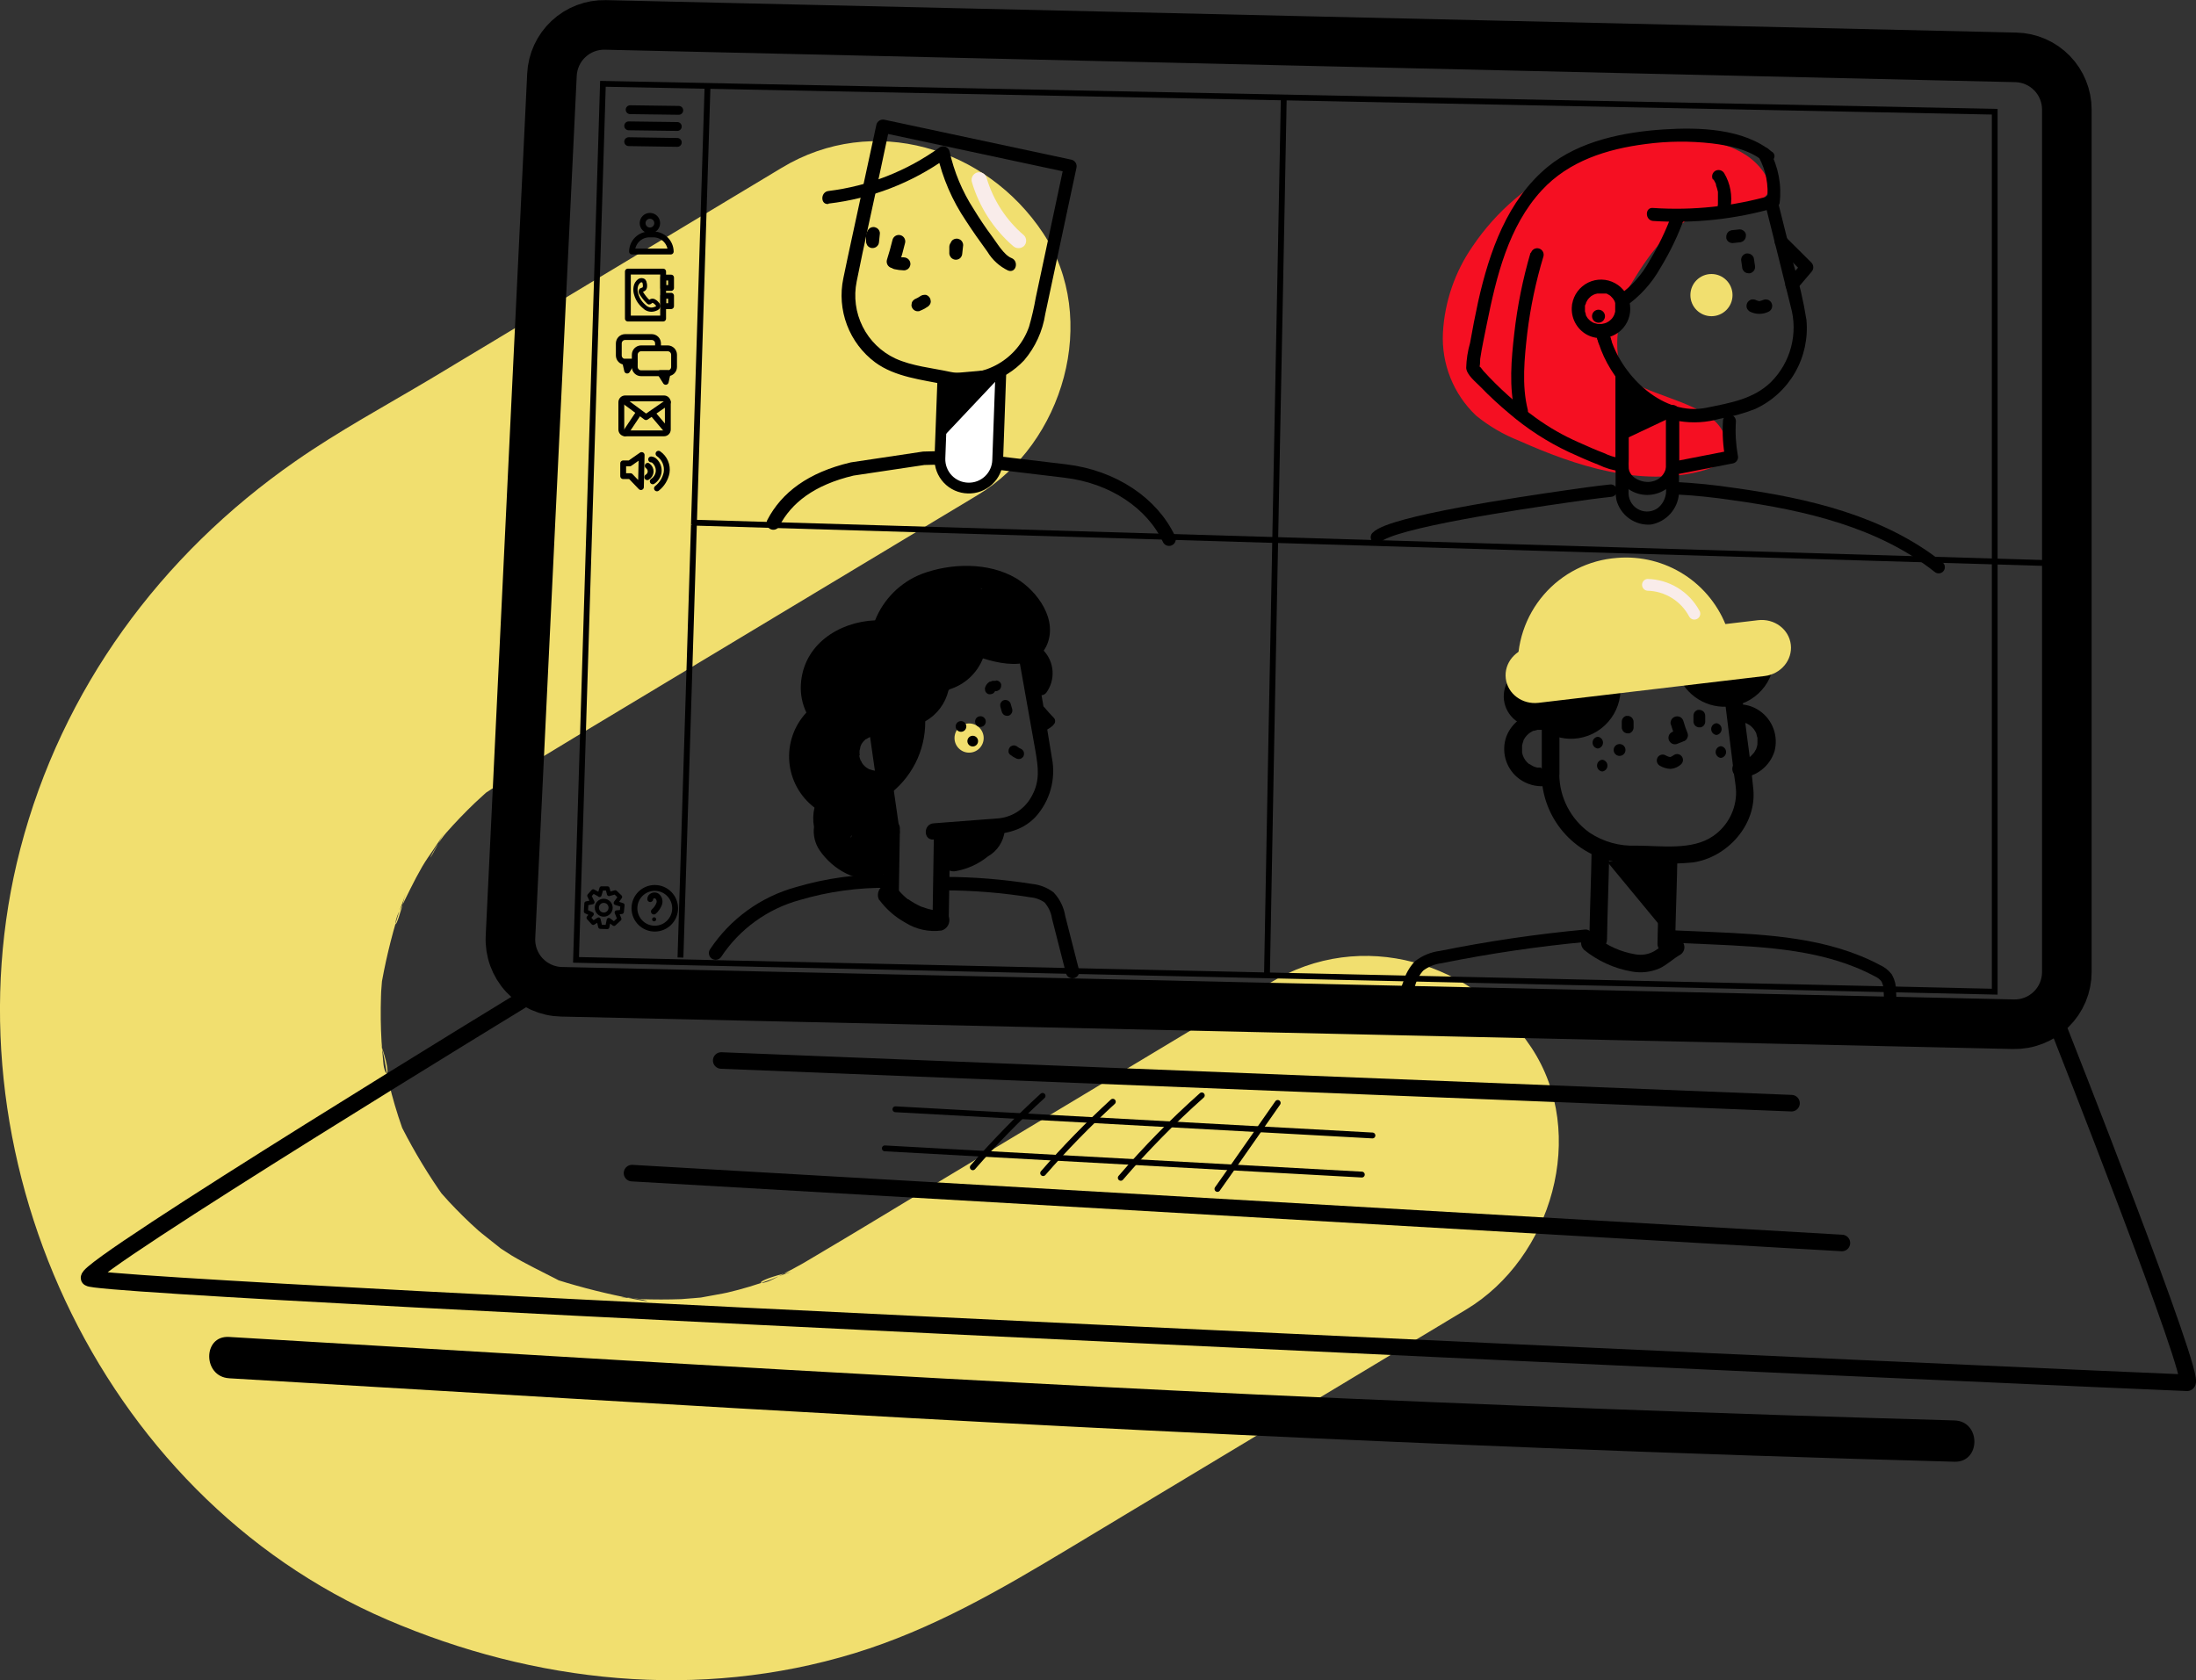<svg width="520" height="398" viewBox="0 0 520 398" fill="none" xmlns="http://www.w3.org/2000/svg">
<rect x="0" y="0" width="520" height="398" fill="#333333" stroke="none"/>
<g clip-path="url(#clip0_16_2410)">
<path d="M300.81 232.708L223.89 278.946C213.453 285.23 203.034 291.61 192.539 297.798C189.431 299.72 186.284 301.315 183.08 302.968C179.55 304.794 177.478 303.564 187.378 301.219C185.813 301.719 184.275 302.302 182.773 302.968C179.319 304.249 175.815 305.306 172.259 306.139C170.551 306.562 159.001 308.407 167.404 307.388C175.808 306.37 163.03 307.619 161.303 307.696C158.137 307.811 154.952 307.811 151.71 307.696C150.149 307.453 148.569 307.351 146.99 307.388C149.522 306.946 157.581 309.079 150.232 307.696C144.033 306.536 137.908 305.009 131.89 303.122C122.296 300.066 140.677 307.58 131.659 302.91C128.129 301.085 124.56 299.394 121.145 297.356C119.744 296.511 109.882 289.9 116.924 294.82C123.966 299.739 114.545 292.59 113.24 291.418C110.803 289.247 108.501 286.96 106.275 284.577C105.163 283.385 104.107 282.117 102.994 280.906C99.157 276.736 109.691 290.073 105.163 283.539C101.503 278.383 98.22 272.968 95.339 267.338C90.465 257.556 98.927 277.197 95.205 267.05C93.986 263.596 92.949 260.081 92.096 256.519C91.31 253.482 91.118 249.965 90.062 247.044C93.228 255.75 91.022 255.519 90.753 251.503C90.638 249.927 90.446 248.332 90.35 246.737C90.139 243.182 90.101 239.588 90.216 236.013C90.216 234.437 90.485 232.862 90.485 231.286C90.485 225.924 88.719 241.913 90.082 234.514C91.115 228.284 92.577 222.132 94.456 216.104C94.936 214.662 95.665 213.125 96.03 211.626C93.286 222.388 93.037 218.833 94.552 215.815C96.337 212.26 97.987 208.686 99.982 205.246C101.575 202.517 103.704 199.98 105.143 197.193C99.387 208.378 102.496 200.845 105.7 197.193C107.849 194.759 110.1 192.415 112.453 190.16C113.643 189.026 114.89 187.969 116.08 186.835C122.622 180.589 106.774 193.254 114.391 188.2C124.081 181.781 134.058 175.862 144.035 169.866L231.546 117.228C251.788 105.063 260.48 75.583 247.01 55.232C233.541 34.88 206.718 26.693 185.114 39.742L102.016 89.708C91.31 96.089 80.143 102.123 69.897 109.272C38.028 131.449 14.659 163.216 4.816 201.018C-13.815 272.585 22.909 354.03 91.617 383.587C126.594 398.634 165.505 402.804 202.344 391.562C220.724 385.931 236.88 376.534 253.169 366.733L347.185 310.155C367.427 297.991 376.118 268.53 362.649 248.159C349.18 227.788 322.357 219.64 300.753 232.785L300.81 232.708Z" fill="#F1DF6F"/>
<path d="M348.701 58.345C344.516 64.379 342.085 71.457 341.678 78.793C341.489 82.44 342.093 86.085 343.448 89.476C344.803 92.867 346.877 95.923 349.526 98.433C352.582 100.927 356.006 102.93 359.676 104.372C373.279 110.444 388.456 115.345 402.865 111.559C406.261 110.675 409.945 108.888 410.847 105.486C411.384 103.468 408.717 103.564 407.7 101.777C404.477 96.012 392.734 94.09 387.036 90.746C381.337 87.402 382.834 78.408 384.216 71.913C384.731 70.001 385.561 68.189 386.671 66.551C390.893 59.575 396.553 51.888 404.841 49.966C409.389 48.871 423.51 49.12 417.581 40.722C408.487 27.827 382.565 33.765 371.36 39.05C362.192 43.293 354.357 49.965 348.701 58.345Z" fill="#F50F22"/>
<path d="M132.945 234.899L476.791 242.586C478.437 242.622 480.072 242.328 481.603 241.722C483.133 241.116 484.527 240.21 485.703 239.057C486.879 237.905 487.813 236.528 488.451 235.009C489.088 233.489 489.417 231.858 489.416 230.21V25.963C489.417 22.73 488.155 19.625 485.9 17.312C483.644 14.999 480.575 13.662 477.348 13.587L143.344 5.9C140.117 5.826 136.988 7.018 134.626 9.223C132.263 11.427 130.855 14.469 130.7 17.699L120.877 221.927C120.797 223.577 121.048 225.227 121.615 226.779C122.182 228.331 123.054 229.754 124.179 230.963C125.304 232.172 126.659 233.143 128.164 233.819C129.67 234.495 131.296 234.862 132.945 234.899V234.899Z" stroke="#000" stroke-width="11.742" stroke-miterlimit="10"/>
<path d="M136.398 227.346L472.34 234.879V26.462L142.768 19.852L136.398 227.346Z" stroke="#000" stroke-width="1.364" stroke-miterlimit="10"/>
<path d="M304 22.5C304 24.672 300.979 175.922 300 231.5" stroke="#000" stroke-width="1.384" stroke-miterlimit="10"/>
<path d="M163.894 123.781L487.594 133.448" stroke="#000" stroke-width="1.384" stroke-miterlimit="10"/>
<path d="M125.769 235.533C125.769 235.533 20.242 299.913 21.086 302.68C21.93 305.447 515.127 327.509 517.889 327.509C520.652 327.509 487.593 243.816 487.593 243.816L125.769 235.533Z" stroke="#000" stroke-width="3.92" stroke-linecap="round" stroke-linejoin="round"/>
<path d="M54.144 326.434C107.867 329.605 161.59 332.891 215.313 335.85C265.199 338.605 315.136 340.969 365.124 342.942C397.69 344.223 430.25 345.312 462.804 346.209C469.097 346.382 469.097 336.6 462.804 336.427C407.802 334.851 352.799 332.808 297.797 330.296C248.219 327.971 198.64 325.184 149.081 322.283L54.24 316.652C47.966 316.267 47.986 326.049 54.24 326.434H54.144Z" fill="#000"/>
<path d="M263.511 260.939C257.7 266.264 252.191 271.91 247.011 277.851" stroke="#000" stroke-width="1.384" stroke-linecap="round" stroke-linejoin="round"/>
<path d="M246.876 259.555C241.059 264.879 235.544 270.525 230.356 276.467" stroke="#000" stroke-width="1.384" stroke-linecap="round" stroke-linejoin="round"/>
<path d="M284.578 259.439C277.753 265.51 271.343 272.033 265.392 278.965" stroke="#000" stroke-width="1.384" stroke-linecap="round" stroke-linejoin="round"/>
<path d="M302.556 261.227C301.808 262.264 293.078 274.852 288.281 281.598" stroke="#000" stroke-width="1.384" stroke-linecap="round" stroke-linejoin="round"/>
<path d="M183.118 123.877C186.246 117.881 192.059 113.384 201.787 111.078L218.729 108.541C221.972 108.407 225.22 108.465 228.457 108.714L252.248 111.559C263.645 112.904 272.893 119.246 276.826 127.702" stroke="#000" stroke-width="3.19" stroke-miterlimit="10" stroke-linecap="round"/>
<path d="M223.257 89.881L236.976 88.67L236.247 109.003C236.217 109.899 236.011 110.78 235.641 111.597C235.271 112.413 234.744 113.148 234.09 113.76C233.436 114.373 232.668 114.85 231.83 115.164C230.992 115.479 230.1 115.625 229.205 115.594C228.306 115.572 227.419 115.371 226.598 115.004C225.776 114.637 225.035 114.11 224.418 113.454C223.801 112.798 223.319 112.027 223.001 111.183C222.684 110.34 222.536 109.442 222.566 108.541L223.257 89.881Z" fill="white" stroke="#000" stroke-width="2.556" stroke-miterlimit="10" stroke-linecap="round"/>
<path d="M224.907 88.057C220.724 87.153 215.947 86.711 212.014 84.905C208.661 83.335 205.935 80.679 204.275 77.367C202.614 74.055 202.116 70.278 202.861 66.648C204.588 57.942 206.564 49.351 208.426 40.588L210.613 30.287L208.694 31.383L247.509 39.685L253.092 40.876L251.98 38.955L247.95 57.884L245.264 70.491C244.861 72.819 244.329 75.122 243.672 77.391C242.362 81.126 239.751 84.263 236.318 86.226C232.885 88.188 228.861 88.845 224.984 88.076C223.065 87.691 222.144 90.728 224.14 91.112C227.437 91.807 230.857 91.642 234.073 90.633C237.288 89.623 240.19 87.803 242.501 85.347C245.154 82.232 246.888 78.439 247.509 74.392L253.092 48.198L254.896 39.762C254.996 39.359 254.936 38.934 254.729 38.575C254.521 38.216 254.182 37.952 253.783 37.84L215.045 29.557L209.462 28.365C209.063 28.269 208.642 28.329 208.286 28.532C207.929 28.736 207.663 29.068 207.543 29.461L201.787 56.078C201.096 59.364 200.348 62.631 199.696 65.917C198.925 69.611 199.226 73.448 200.562 76.976C201.898 80.504 204.214 83.575 207.236 85.827C211.994 89.325 218.326 89.921 223.948 91.112C226.039 91.516 226.902 88.403 224.907 88.057Z" fill="#000"/>
<path d="M224.984 58.057L224.773 59.979H227.843V58.461C227.865 58.255 227.825 58.048 227.728 57.865C227.661 57.675 227.549 57.503 227.402 57.365C227.269 57.217 227.096 57.11 226.903 57.058C226.73 56.955 226.529 56.908 226.328 56.923C225.92 56.927 225.53 57.085 225.234 57.365C224.957 57.663 224.8 58.054 224.793 58.461V59.979C224.787 60.186 224.833 60.391 224.927 60.575C225.047 60.849 225.243 61.083 225.491 61.249C225.739 61.416 226.029 61.509 226.328 61.516C226.736 61.519 227.129 61.36 227.421 61.074L227.651 60.767C227.788 60.527 227.861 60.255 227.863 59.979L228.074 58.057C228.077 57.851 228.031 57.646 227.939 57.461C227.875 57.27 227.762 57.098 227.613 56.962C227.481 56.821 227.316 56.715 227.133 56.654C226.949 56.562 226.745 56.516 226.539 56.52C226.132 56.527 225.743 56.684 225.445 56.962L225.215 57.288C225.075 57.52 225.002 57.786 225.004 58.057H224.984Z" fill="#000"/>
<path d="M205.299 55.309L205.087 57.231H208.157V55.694C208.161 55.487 208.115 55.283 208.023 55.098C207.961 54.91 207.856 54.739 207.716 54.599C207.576 54.458 207.405 54.353 207.217 54.291C207.033 54.199 206.829 54.153 206.622 54.156C206.221 54.159 205.836 54.318 205.548 54.598C205.266 54.895 205.102 55.285 205.087 55.694V57.231C205.081 57.432 205.128 57.631 205.222 57.808C205.282 57.997 205.387 58.169 205.529 58.307C205.67 58.451 205.84 58.562 206.028 58.634C206.211 58.729 206.417 58.769 206.622 58.749C206.822 58.75 207.019 58.712 207.204 58.636C207.388 58.56 207.556 58.448 207.697 58.307L207.946 58C208.08 57.766 208.153 57.501 208.157 57.231L208.349 55.309C208.369 55.104 208.329 54.897 208.234 54.714C208.167 54.529 208.055 54.364 207.908 54.233C207.776 54.079 207.603 53.966 207.409 53.907C207.232 53.812 207.034 53.766 206.833 53.772C206.63 53.772 206.428 53.813 206.24 53.892C206.053 53.972 205.882 54.087 205.74 54.233L205.51 54.541C205.364 54.77 205.291 55.038 205.299 55.309Z" fill="#000"/>
<path d="M196.204 48.217C206.284 47.042 215.902 43.327 224.159 37.417L221.914 36.514C223.178 42.154 225.488 47.506 228.726 52.292C230.337 54.79 232.064 57.212 233.81 59.614C234.97 61.547 236.671 63.097 238.703 64.072C240.621 64.803 241.331 61.824 239.509 61.113C237.686 60.402 235.997 57.404 234.731 55.732C233.465 54.06 231.872 51.677 230.587 49.563C227.86 45.352 225.911 40.684 224.831 35.783C224.766 35.557 224.65 35.348 224.493 35.172C224.336 34.997 224.14 34.86 223.922 34.771C223.704 34.682 223.469 34.644 223.234 34.66C222.999 34.675 222.771 34.744 222.567 34.861C214.782 40.497 205.699 44.067 196.166 45.239C194.247 45.469 194.247 48.544 196.166 48.313L196.204 48.217Z" fill="#000"/>
<path d="M214.048 60.94C213.722 60.959 213.395 60.959 213.069 60.94H213.472L212.571 60.786C212.169 60.682 211.743 60.737 211.381 60.94C211.21 61.03 211.065 61.162 210.959 61.324C210.826 61.47 210.733 61.649 210.69 61.843C210.634 62.041 210.618 62.249 210.644 62.454C210.671 62.659 210.739 62.857 210.844 63.034C211.044 63.377 211.366 63.63 211.745 63.745C212.501 63.918 213.273 64.015 214.048 64.034C214.255 64.046 214.461 63.999 214.643 63.899C214.829 63.846 214.996 63.739 215.122 63.592C215.276 63.459 215.389 63.286 215.449 63.092C215.543 62.908 215.589 62.703 215.583 62.496C215.577 62.091 215.412 61.704 215.122 61.42C214.837 61.134 214.452 60.968 214.048 60.959V60.94Z" fill="#000"/>
<path d="M217.731 73.662C218.134 73.489 218.518 73.336 218.902 73.124L219.669 72.644C219.841 72.546 219.986 72.407 220.091 72.24C220.233 72.099 220.326 71.918 220.36 71.721C220.418 71.52 220.418 71.307 220.36 71.106C220.343 70.907 220.277 70.716 220.168 70.549C219.968 70.207 219.646 69.953 219.266 69.838H218.844C218.574 69.84 218.31 69.912 218.077 70.049C217.613 70.373 217.118 70.65 216.599 70.876L216.964 70.722C216.768 70.755 216.587 70.85 216.446 70.991C216.279 71.097 216.141 71.242 216.043 71.414C215.929 71.584 215.869 71.785 215.87 71.99C215.813 72.191 215.813 72.404 215.87 72.605L216.024 72.97C216.158 73.201 216.35 73.393 216.58 73.528L216.945 73.681C217.21 73.739 217.485 73.739 217.751 73.681L217.731 73.662Z" fill="#000"/>
<path d="M212.973 62.361C213.472 60.824 213.894 59.267 214.278 57.691C214.347 57.492 214.375 57.281 214.359 57.071C214.343 56.86 214.284 56.656 214.186 56.469C214.088 56.283 213.953 56.118 213.789 55.987C213.625 55.855 213.435 55.758 213.232 55.703C213.029 55.647 212.817 55.634 212.609 55.664C212.4 55.694 212.201 55.767 212.022 55.878C211.843 55.989 211.688 56.135 211.568 56.308C211.448 56.481 211.365 56.677 211.323 56.884C210.94 58.441 210.517 59.997 210.019 61.535C209.963 61.731 209.947 61.937 209.971 62.141C209.995 62.344 210.058 62.54 210.158 62.719C210.258 62.897 210.392 63.054 210.552 63.181C210.713 63.307 210.896 63.401 211.093 63.456C211.49 63.564 211.913 63.511 212.271 63.31C212.63 63.109 212.896 62.775 213.012 62.38L212.973 62.361Z" fill="#000"/>
<path d="M230.701 72.624C231.867 72.624 232.812 71.678 232.812 70.51C232.812 69.343 231.867 68.397 230.701 68.397C229.536 68.397 228.591 69.343 228.591 70.51C228.591 71.678 229.536 72.624 230.701 72.624Z" fill="#F1DF6F"/>
<path d="M230.126 43.085C231.863 48.989 235.26 54.266 239.911 58.287C240.263 58.6 240.717 58.773 241.187 58.773C241.658 58.773 242.112 58.6 242.463 58.287C242.631 58.119 242.764 57.92 242.855 57.7C242.945 57.481 242.992 57.246 242.992 57.009C242.992 56.771 242.945 56.536 242.855 56.317C242.764 56.098 242.631 55.898 242.463 55.731C238.258 52.152 235.184 47.424 233.618 42.124C233.491 41.66 233.185 41.266 232.768 41.028C232.35 40.79 231.856 40.728 231.393 40.856C230.929 40.983 230.536 41.29 230.298 41.708C230.061 42.126 229.999 42.621 230.126 43.085Z" fill="#F9ECEA"/>
<path d="M237.071 88.92L222.815 104.045L223.736 90.035L232.582 89.612L237.071 88.92Z" fill="#000"/>
<path d="M164.315 124.281L161.13 226.789" stroke="#000" stroke-width="1.384" stroke-miterlimit="10"/>
<path d="M167.558 19.852L164.315 124.281" stroke="#000" stroke-width="1.384" stroke-miterlimit="10"/>
<path d="M160.382 33.728L148.87 33.555L160.382 33.728Z" stroke="#000" stroke-width="2.095" stroke-linecap="round" stroke-linejoin="round"/>
<path d="M160.382 29.96L148.87 29.807L160.382 29.96Z" stroke="#000" stroke-width="2.095" stroke-linecap="round" stroke-linejoin="round"/>
<path d="M160.728 26.136L149.216 25.982L160.728 26.136Z" stroke="#000" stroke-width="2.095" stroke-linecap="round" stroke-linejoin="round"/>
<path d="M155.048 219.948C157.708 219.948 159.864 217.789 159.864 215.125C159.864 212.46 157.708 210.301 155.048 210.301C152.389 210.301 150.232 212.46 150.232 215.125C150.232 217.789 152.389 219.948 155.048 219.948Z" stroke="#000" stroke-width="1.384" stroke-miterlimit="10"/>
<path d="M157.235 94.359H148.026C147.528 94.359 147.124 94.764 147.124 95.263V101.739C147.124 102.238 147.528 102.642 148.026 102.642H157.235C157.733 102.642 158.137 102.238 158.137 101.739V95.263C158.137 94.764 157.733 94.359 157.235 94.359Z" stroke="#000" stroke-width="1.384" stroke-miterlimit="10"/>
<path d="M147.738 94.916L152.976 98.798L158.138 95.243" stroke="#000" stroke-width="1.384" stroke-linecap="round" stroke-linejoin="round"/>
<path d="M148.025 102.623L151.249 97.799" stroke="#000" stroke-width="1.384" stroke-linecap="round" stroke-linejoin="round"/>
<path d="M154.607 98.029L157.965 101.988" stroke="#000" stroke-width="1.384" stroke-linecap="round" stroke-linejoin="round"/>
<path d="M153.897 54.578C154.85 54.578 155.624 53.804 155.624 52.849C155.624 51.894 154.85 51.119 153.897 51.119C152.943 51.119 152.17 51.894 152.17 52.849C152.17 53.804 152.943 54.578 153.897 54.578Z" stroke="#000" stroke-width="1.384" stroke-miterlimit="10"/>
<path d="M153.839 55.52H154.702C155.783 55.52 156.821 55.944 157.592 56.703C158.364 57.461 158.807 58.492 158.828 59.575V59.575H149.656C149.676 58.482 150.128 57.442 150.912 56.682C151.696 55.922 152.748 55.505 153.839 55.52V55.52Z" stroke="#000" stroke-width="1.384" stroke-linecap="round" stroke-linejoin="round"/>
<path d="M405.263 74.892C408.018 74.892 410.252 72.655 410.252 69.895C410.252 67.135 408.018 64.898 405.263 64.898C402.508 64.898 400.274 67.135 400.274 69.895C400.274 72.655 402.508 74.892 405.263 74.892Z" fill="#F1DF6F"/>
<path d="M378.555 81.291C381.28 89.824 388.801 97.934 397.742 99.759C400.879 100.258 404.087 100.068 407.144 99.202C410.03 98.719 412.859 97.94 415.586 96.877C419.557 95.058 422.862 92.044 425.043 88.255C427.223 84.466 428.17 80.09 427.75 75.737C427.035 71.237 426.003 66.793 424.661 62.438L420.824 47.064C420.363 45.142 417.389 45.968 417.869 47.89C419.922 56.115 422.013 64.341 424.028 72.585C424.917 75.726 424.949 79.049 424.118 82.206C423.288 85.364 421.627 88.24 419.308 90.535C415.144 94.571 409.542 95.455 404.093 96.569C393.981 98.664 384.33 89.343 381.433 80.311C380.839 78.389 377.865 79.235 378.479 81.137L378.555 81.291Z" fill="#000"/>
<path d="M379.169 81.329H379.361L378.287 80.253C378.287 80.58 378.46 80.887 378.556 81.214C378.598 81.407 378.691 81.586 378.824 81.733C378.93 81.9 379.075 82.038 379.246 82.136C379.421 82.24 379.619 82.3 379.822 82.309C380.024 82.358 380.234 82.358 380.436 82.309L380.8 82.156C381.027 82.016 381.217 81.825 381.357 81.598L381.51 81.233C381.587 80.963 381.587 80.677 381.51 80.407L381.28 79.619V79.465C381.254 79.334 381.202 79.21 381.127 79.1L380.858 78.793L380.551 78.543L380.167 78.389H380.014C379.813 78.331 379.6 78.331 379.4 78.389C379.195 78.387 378.994 78.448 378.824 78.562C378.649 78.655 378.503 78.794 378.402 78.966C378.269 79.112 378.176 79.291 378.133 79.484V79.888C378.125 80.166 378.199 80.439 378.344 80.676L378.575 80.983C378.758 81.172 378.991 81.305 379.246 81.368L379.169 81.329Z" fill="#000"/>
<path d="M412.342 61.958L412.573 63.611C412.63 63.803 412.728 63.98 412.86 64.13C412.962 64.296 413.108 64.429 413.283 64.514C413.455 64.626 413.653 64.692 413.858 64.706C414.06 64.754 414.27 64.754 414.472 64.706C414.853 64.585 415.179 64.333 415.393 63.995L415.547 63.63C415.606 63.358 415.606 63.076 415.547 62.804L415.297 61.151C415.254 60.958 415.162 60.779 415.029 60.632C414.92 60.466 414.767 60.333 414.587 60.248C414.425 60.13 414.231 60.063 414.031 60.056C413.829 60.008 413.619 60.008 413.417 60.056C413.033 60.171 412.705 60.424 412.496 60.767L412.342 61.132C412.266 61.402 412.266 61.688 412.342 61.958Z" fill="#000"/>
<path d="M417.331 71.105L417.082 71.221L417.446 71.067C417.189 71.179 416.918 71.256 416.64 71.297H417.043C416.75 71.336 416.454 71.336 416.161 71.297H416.564C416.293 71.266 416.028 71.195 415.777 71.086L416.142 71.24L415.873 71.105C415.508 70.912 415.085 70.857 414.683 70.951C414.308 71.074 413.989 71.326 413.782 71.663C413.573 72.023 413.511 72.45 413.609 72.854C413.731 73.235 413.982 73.562 414.319 73.777C415.024 74.145 415.807 74.338 416.602 74.338C417.397 74.338 418.181 74.145 418.885 73.777C419.235 73.572 419.49 73.237 419.595 72.844C419.699 72.452 419.644 72.034 419.442 71.682C419.344 71.507 419.212 71.354 419.054 71.232C418.896 71.109 418.714 71.021 418.521 70.971C418.119 70.867 417.693 70.922 417.331 71.124V71.105Z" fill="#000"/>
<path d="M418.828 43.374C418.941 43.241 419.044 43.1 419.136 42.951" stroke="#000" stroke-width="0.615" stroke-miterlimit="10"/>
<path d="M420.689 58.326L426.772 64.399V62.208L423.222 66.378C422.938 66.672 422.78 67.065 422.78 67.474C422.78 67.882 422.938 68.275 423.222 68.569C423.512 68.852 423.901 69.01 424.306 69.01C424.711 69.01 425.1 68.852 425.39 68.569L428.94 64.399C429.219 64.103 429.375 63.711 429.375 63.303C429.375 62.896 429.219 62.504 428.94 62.208L422.858 56.154C422.567 55.871 422.178 55.713 421.774 55.713C421.369 55.713 420.98 55.871 420.689 56.154C420.402 56.442 420.241 56.833 420.241 57.24C420.241 57.647 420.402 58.038 420.689 58.326Z" fill="#000"/>
<path d="M382.565 89.305V109.349C382.475 110.362 382.56 111.383 382.815 112.367C383.405 113.799 384.404 115.025 385.688 115.89C386.971 116.755 388.482 117.221 390.029 117.229C391.51 117.226 392.962 116.812 394.223 116.031C395.483 115.251 396.502 114.135 397.166 112.809C397.581 111.573 397.731 110.263 397.608 108.965V97.454C397.608 97.046 397.446 96.655 397.158 96.366C396.87 96.078 396.48 95.916 396.073 95.916C395.666 95.916 395.275 96.078 394.987 96.366C394.699 96.655 394.538 97.046 394.538 97.454V106.409C394.538 107.812 394.538 109.234 394.538 110.637C394.395 111.478 393.999 112.255 393.402 112.863C392.805 113.471 392.036 113.882 391.199 114.039C389.165 114.538 385.942 113.328 385.673 110.945C385.635 110.234 385.635 109.522 385.673 108.811V89.305C385.673 88.897 385.512 88.506 385.224 88.218C384.936 87.93 384.546 87.768 384.138 87.768C383.731 87.768 383.341 87.93 383.053 88.218C382.765 88.506 382.604 88.897 382.604 89.305H382.565Z" fill="#000"/>
<path d="M382.565 88.785V114.768C382.472 116.009 382.543 117.256 382.776 118.477C383.253 120.235 384.325 121.772 385.81 122.824C387.294 123.876 389.098 124.378 390.912 124.243C392.679 123.936 394.293 123.047 395.499 121.717C396.705 120.387 397.434 118.693 397.569 116.901C397.569 115.441 397.569 113.961 397.569 112.501V97.895C397.569 97.487 397.408 97.096 397.12 96.808C396.832 96.519 396.442 96.357 396.035 96.357C395.627 96.357 395.237 96.519 394.949 96.808C394.661 97.096 394.5 97.487 394.5 97.895V115.595C394.596 116.455 394.483 117.327 394.168 118.133C393.854 118.94 393.349 119.658 392.696 120.226C392.062 120.721 391.305 121.032 390.507 121.124C389.709 121.216 388.901 121.086 388.171 120.749C387.442 120.411 386.819 119.879 386.372 119.211C385.925 118.542 385.67 117.763 385.635 116.959C385.635 115.998 385.635 115.037 385.635 114.038V88.785C385.635 88.378 385.474 87.987 385.186 87.698C384.898 87.41 384.507 87.248 384.1 87.248C383.693 87.248 383.303 87.41 383.015 87.698C382.727 87.987 382.565 88.378 382.565 88.785Z" fill="#000"/>
<path d="M416.525 37.32C418.172 40.383 418.842 43.877 418.444 47.333L419.518 46.257C410.393 48.88 400.882 49.894 391.41 49.255C389.491 49.062 389.491 52.137 391.41 52.33C401.155 52.98 410.939 51.926 420.324 49.216C420.583 49.149 420.819 49.014 421.008 48.825C421.197 48.636 421.332 48.399 421.399 48.14C421.933 43.873 421.122 39.545 419.077 35.764C418.233 33.976 415.585 35.533 416.429 37.32H416.525Z" fill="#000"/>
<path d="M419.634 35.996C412.842 30.403 402.366 30.115 393.981 30.653C384.541 31.268 374.027 33.344 366.506 39.493C356.912 47.411 352.672 59.614 350.024 71.414C349.314 74.681 348.681 77.948 348.106 81.215C347.549 83.147 347.24 85.143 347.185 87.153C347.319 88.825 349.506 90.516 350.6 91.65C352.732 93.851 354.98 95.936 357.334 97.896C361.632 101.585 366.408 104.675 371.533 107.082C373.854 108.158 376.195 109.177 378.555 110.099C380.16 110.882 381.886 111.388 383.659 111.598C385.577 111.598 385.577 108.6 383.659 108.523C382.325 108.32 381.031 107.911 379.821 107.313C377.787 106.544 375.792 105.66 373.797 104.757C370.238 103.199 366.855 101.267 363.704 98.991C359.184 95.712 355.011 91.977 351.252 87.845C351.022 87.595 350.619 86.923 350.312 86.769L350.043 86.442C350.184 87.224 350.261 87.377 350.274 86.903C350.542 86.634 350.446 85.404 350.504 84.982C350.907 82.214 351.54 79.447 352.077 76.699C354.322 65.572 357.162 53.638 365.086 45.066C371.494 38.11 380.55 35.285 389.702 34.112C394.889 33.417 400.141 33.366 405.34 33.959C409.465 34.458 414.185 35.419 417.504 38.148C419.02 39.397 421.207 37.225 419.672 35.976L419.634 35.996Z" fill="#000"/>
<path d="M397.626 112.233L410.443 109.734C410.639 109.679 410.822 109.585 410.982 109.458C411.142 109.331 411.275 109.174 411.373 108.995C411.471 108.816 411.533 108.619 411.554 108.416C411.576 108.213 411.557 108.008 411.498 107.812C411.025 105.156 410.877 102.452 411.057 99.76C411.057 99.352 410.895 98.961 410.607 98.673C410.319 98.385 409.929 98.223 409.522 98.223C409.115 98.223 408.724 98.385 408.437 98.673C408.149 98.961 407.987 99.352 407.987 99.76C407.807 102.731 407.994 105.713 408.543 108.639L409.618 106.717L396.82 109.215C396.614 109.257 396.418 109.34 396.246 109.461C396.073 109.581 395.927 109.735 395.816 109.915C395.705 110.094 395.633 110.294 395.603 110.503C395.573 110.711 395.586 110.924 395.641 111.127C395.696 111.331 395.793 111.52 395.925 111.685C396.056 111.849 396.22 111.985 396.406 112.083C396.593 112.181 396.797 112.24 397.007 112.256C397.217 112.272 397.427 112.244 397.626 112.175V112.233Z" fill="#000"/>
<path d="M395.804 51.003C394.434 54.684 392.726 58.229 390.7 61.592C388.886 64.961 386.311 67.857 383.179 70.048C381.509 71.086 383.044 73.738 384.733 72.7C388.23 70.302 391.126 67.124 393.194 63.418C395.424 59.767 397.288 55.905 398.758 51.887C399.449 49.965 396.475 49.235 395.804 51.08V51.003Z" fill="#000"/>
<path d="M372.223 72.431C372.072 73.802 372.333 75.187 372.972 76.409C373.612 77.632 374.6 78.635 375.811 79.292C377.086 79.959 378.535 80.219 379.962 80.037C381.389 79.855 382.726 79.239 383.793 78.273C384.606 77.526 385.229 76.596 385.61 75.56C385.991 74.523 386.12 73.411 385.986 72.314C385.851 71.218 385.457 70.169 384.837 69.256C384.216 68.343 383.387 67.592 382.418 67.064C381.449 66.537 380.368 66.249 379.265 66.224C378.163 66.2 377.07 66.439 376.079 66.923C375.087 67.406 374.225 68.12 373.565 69.005C372.904 69.889 372.464 70.919 372.281 72.008C372.179 72.405 372.234 72.827 372.434 73.185C372.634 73.543 372.964 73.809 373.355 73.93C373.552 73.986 373.757 74.002 373.96 73.978C374.163 73.954 374.359 73.89 374.537 73.79C374.716 73.69 374.872 73.556 374.999 73.395C375.125 73.235 375.219 73.051 375.274 72.854C375.274 72.604 375.274 72.373 375.427 72.123C375.581 71.874 375.523 71.854 375.562 71.701C375.562 71.701 375.562 71.95 375.562 71.701C375.562 71.701 375.773 71.278 375.907 71.066L376.003 70.932C376.082 70.815 376.172 70.705 376.272 70.605L376.79 70.125L377.097 69.952L377.404 69.779C377.669 69.667 377.946 69.583 378.229 69.529H378.517C378.171 69.529 378.632 69.529 378.67 69.529C378.919 69.51 379.169 69.51 379.418 69.529C379.418 69.529 379.706 69.529 379.418 69.529H379.86H380.128H380.416L381.049 69.875L381.337 70.067C381.107 69.913 381.337 70.067 381.337 70.067C381.494 70.211 381.641 70.365 381.778 70.528C381.778 70.528 382.085 70.893 381.893 70.644C381.983 70.75 382.06 70.866 382.124 70.99C382.257 71.19 382.373 71.403 382.469 71.624C382.335 71.316 382.469 71.739 382.469 71.778C382.48 71.867 382.48 71.957 382.469 72.046C382.48 72.187 382.48 72.329 382.469 72.469C382.469 72.469 382.469 72.758 382.469 72.469C382.488 72.757 382.488 73.046 382.469 73.334C382.469 73.334 382.469 73.795 382.469 73.584C382.469 73.373 382.469 73.853 382.469 73.834C382.416 74.07 382.346 74.301 382.258 74.526C382.258 74.526 382.354 74.295 382.258 74.526L382.066 74.91L381.913 75.141L381.759 75.371C381.855 75.256 381.855 75.256 381.759 75.371C381.608 75.552 381.441 75.719 381.26 75.871L381.049 76.044L380.915 76.14C380.736 76.254 380.55 76.356 380.358 76.448C380.013 76.601 380.358 76.448 380.358 76.448L379.956 76.582C379.73 76.651 379.499 76.703 379.265 76.736H378.325C378.032 76.679 377.743 76.602 377.461 76.505C377.02 76.39 377.596 76.505 377.461 76.505L377.001 76.275L376.771 76.121L376.54 75.967C376.655 75.967 376.655 75.967 376.54 75.967C376.352 75.797 376.172 75.618 376.003 75.429C375.773 75.141 376.003 75.429 376.003 75.429L375.773 75.083L375.562 74.718C375.562 74.718 375.37 74.276 375.562 74.583C375.466 74.314 375.389 74.045 375.312 73.757C375.303 73.661 375.303 73.564 375.312 73.469C375.312 73.815 375.312 73.219 375.312 73.161C375.293 72.867 375.293 72.572 375.312 72.277C375.312 71.869 375.151 71.478 374.863 71.19C374.575 70.902 374.184 70.74 373.777 70.74C373.37 70.74 372.98 70.902 372.692 71.19C372.404 71.478 372.242 71.869 372.242 72.277L372.223 72.431Z" fill="#000"/>
<path d="M382.737 104.966L397.665 97.913L383.255 91.764L382.737 104.966Z" fill="#000"/>
<path d="M378.516 76.428C378.923 76.428 379.314 76.266 379.602 75.978C379.89 75.69 380.051 75.299 380.051 74.891C380.051 74.483 379.89 74.092 379.602 73.804C379.314 73.516 378.923 73.353 378.516 73.353C378.109 73.353 377.719 73.516 377.431 73.804C377.143 74.092 376.981 74.483 376.981 74.891C376.981 75.299 377.143 75.69 377.431 75.978C377.719 76.266 378.109 76.428 378.516 76.428Z" fill="#000"/>
<path d="M405.743 42.471C405.896 42.721 406.03 42.99 406.165 43.259L406.337 43.624C406.337 43.778 406.337 43.797 406.337 43.624C406.337 43.47 406.337 43.778 406.337 43.855C406.529 44.374 406.683 44.907 406.798 45.45C406.787 45.59 406.787 45.732 406.798 45.872C406.798 45.988 406.798 45.872 406.798 45.757C406.807 45.834 406.807 45.911 406.798 45.988C406.817 46.269 406.817 46.552 406.798 46.833C406.798 47.102 406.798 47.391 406.798 47.66C406.807 47.82 406.807 47.98 406.798 48.14C406.798 48.307 406.798 48.307 406.798 48.14C406.807 48.217 406.807 48.294 406.798 48.371C406.689 48.766 406.74 49.188 406.942 49.545C407.143 49.902 407.478 50.164 407.872 50.273C408.267 50.383 408.688 50.331 409.045 50.129C409.401 49.927 409.662 49.592 409.772 49.197C410.268 46.377 409.737 43.471 408.275 41.01C408.061 40.665 407.721 40.417 407.328 40.316C406.935 40.216 406.518 40.272 406.165 40.472C405.818 40.68 405.567 41.017 405.466 41.409C405.366 41.801 405.424 42.217 405.628 42.567L405.743 42.471Z" fill="#000"/>
<path d="M362.419 59.862C360.597 66.076 359.313 72.435 358.582 78.869C357.872 85.096 357.258 91.726 358.812 97.876C358.933 98.255 359.196 98.572 359.545 98.761C359.895 98.95 360.304 98.996 360.687 98.889C361.069 98.782 361.396 98.53 361.597 98.187C361.798 97.844 361.859 97.436 361.767 97.049C360.308 91.284 360.98 84.788 361.652 78.869C362.408 72.71 363.692 66.628 365.489 60.689C365.582 60.302 365.521 59.894 365.319 59.551C365.118 59.208 364.792 58.957 364.409 58.85C364.026 58.743 363.617 58.788 363.268 58.977C362.918 59.166 362.655 59.483 362.534 59.862H362.419Z" fill="#000"/>
<path d="M411.94 54.329L410.309 54.502C410.103 54.496 409.898 54.542 409.715 54.636C409.521 54.696 409.348 54.809 409.216 54.963C409.068 55.089 408.961 55.256 408.909 55.443C408.808 55.625 408.762 55.832 408.774 56.039V56.443C408.832 56.706 408.966 56.946 409.158 57.135L409.465 57.365C409.705 57.502 409.976 57.575 410.252 57.577L411.883 57.404C412.083 57.41 412.281 57.363 412.458 57.269C412.652 57.209 412.825 57.096 412.957 56.942C413.106 56.813 413.218 56.648 413.283 56.462C413.375 56.277 413.421 56.073 413.418 55.866V55.443C413.341 55.189 413.202 54.958 413.015 54.771L412.708 54.54C412.479 54.395 412.211 54.321 411.94 54.329Z" fill="#000"/>
<path d="M396.438 115.613C401.178 115.847 405.904 116.322 410.597 117.035C427.865 119.438 445.479 123.531 459.063 134.332" stroke="#000" stroke-width="2.94" stroke-linecap="round" stroke-linejoin="round"/>
<path d="M326.041 127.24C329.514 123.646 360.328 119.111 370.593 117.631C374.181 117.112 377.807 116.593 381.414 116.209" stroke="#000" stroke-width="2.94" stroke-linecap="round" stroke-linejoin="round"/>
<path d="M376.886 201.286C376.771 208.378 376.464 215.45 376.349 222.541C376.349 223.097 376.569 223.63 376.961 224.023C377.353 224.415 377.885 224.636 378.44 224.636C378.995 224.636 379.527 224.415 379.919 224.023C380.311 223.63 380.531 223.097 380.531 222.541C380.646 215.45 380.953 208.378 381.069 201.286C381.069 200.731 380.848 200.198 380.456 199.805C380.064 199.412 379.532 199.191 378.977 199.191C378.423 199.191 377.891 199.412 377.498 199.805C377.106 200.198 376.886 200.731 376.886 201.286Z" fill="#000"/>
<path d="M393.022 202.747C392.926 209.704 392.599 216.642 392.484 223.579C392.484 224.135 392.705 224.668 393.097 225.061C393.489 225.454 394.021 225.674 394.576 225.674C395.13 225.674 395.662 225.454 396.055 225.061C396.447 224.668 396.667 224.135 396.667 223.579C396.782 216.642 397.089 209.704 397.204 202.747C397.204 202.192 396.984 201.659 396.592 201.266C396.2 200.873 395.668 200.652 395.113 200.652C394.558 200.652 394.026 200.873 393.634 201.266C393.242 201.659 393.022 202.192 393.022 202.747Z" fill="#000"/>
<path d="M364.951 181.8H364.203C364.567 181.8 364.203 181.8 364.049 181.8L363.512 181.665L363.109 181.511L362.725 181.3L362.284 181.031C362.15 181.031 361.881 180.704 362.15 181.031L361.632 180.57L361.286 180.185C361.593 180.493 361.286 180.185 361.19 180.051L360.864 179.513C360.864 179.513 360.576 178.859 360.749 179.301C360.612 178.972 360.503 178.631 360.423 178.283V177.918C360.423 178.168 360.423 178.187 360.423 177.918C360.423 177.649 360.423 177.533 360.423 177.36C360.423 177.187 360.423 176.976 360.423 176.803C360.423 176.553 360.423 176.63 360.423 176.803C360.423 176.803 360.423 176.63 360.423 176.534C360.509 176.154 360.624 175.781 360.768 175.419C360.596 175.861 360.768 175.419 360.768 175.285C360.878 175.08 361 174.881 361.133 174.689C361.133 174.689 361.517 174.209 361.229 174.555L361.574 174.151C361.73 174.027 361.878 173.892 362.015 173.747L362.303 173.536C362.593 173.345 362.894 173.171 363.205 173.017C362.783 173.229 363.435 173.017 363.531 173.017L364.068 172.863C364.068 172.863 364.702 172.863 364.222 172.863H364.97C365.525 172.863 366.057 172.643 366.449 172.25C366.841 171.857 367.062 171.324 367.062 170.769C367.062 170.213 366.841 169.68 366.449 169.287C366.057 168.895 365.525 168.674 364.97 168.674C363.174 168.694 361.424 169.254 359.95 170.282C358.475 171.31 357.343 172.759 356.701 174.439C356.102 176.108 356.022 177.919 356.471 179.634C356.919 181.349 357.876 182.888 359.214 184.048C360.82 185.424 362.857 186.192 364.97 186.22C365.525 186.22 366.057 185.999 366.449 185.606C366.841 185.214 367.062 184.681 367.062 184.125C367.062 183.57 366.841 183.037 366.449 182.644C366.057 182.251 365.525 182.03 364.97 182.03L364.951 181.8Z" fill="#000"/>
<path d="M410.98 171.037C411.408 170.999 411.838 170.999 412.266 171.037C412.842 171.037 411.882 170.941 412.419 171.037C412.628 171.07 412.834 171.122 413.033 171.191C413.033 171.191 413.724 171.441 413.264 171.191C413.429 171.256 413.589 171.333 413.743 171.422L414.204 171.691L414.492 171.883C414.281 171.729 414.3 171.729 414.492 171.883C414.703 172.037 414.99 172.363 415.24 172.632C415.393 172.805 415.489 172.901 415.24 172.632C415.296 172.699 415.347 172.77 415.393 172.844L415.72 173.363L415.95 173.843C415.758 173.42 415.95 173.843 415.95 174.016C415.95 174.189 416.084 174.477 416.142 174.708C416.199 174.938 416.142 175.361 416.142 174.9C416.17 175.297 416.17 175.695 416.142 176.091C416.142 176.63 416.142 175.938 416.142 176.341L416.027 176.86L415.854 177.36C416.007 176.899 415.854 177.571 415.7 177.648L415.451 178.109L415.355 178.244C415.105 178.561 414.829 178.857 414.53 179.128C414.127 179.512 414.856 178.936 414.396 179.243L413.954 179.512L413.321 179.858C413.667 179.685 413.321 179.858 413.149 179.858L412.631 180.012C412.535 180.012 411.786 180.147 412.285 180.012C411.735 180.027 411.212 180.252 410.822 180.642C410.433 181.031 410.208 181.556 410.194 182.107C410.194 183.125 411.115 184.336 412.285 184.202C414.076 184.073 415.787 183.41 417.196 182.296C418.606 181.182 419.649 179.67 420.19 177.956C420.664 176.185 420.579 174.311 419.947 172.59C419.315 170.87 418.167 169.387 416.66 168.347C415.024 167.208 413.042 166.677 411.057 166.848C410.506 166.857 409.979 167.081 409.589 167.472C409.199 167.863 408.976 168.39 408.966 168.942C408.97 169.483 409.182 170.002 409.556 170.392C409.931 170.782 410.441 171.013 410.98 171.037Z" fill="#000"/>
<path d="M365.028 183.375C365.085 188.405 366.911 193.254 370.186 197.068C373.46 200.883 377.973 203.417 382.93 204.227C385.945 204.531 388.978 204.615 392.005 204.477C394.967 204.627 397.937 204.557 400.888 204.265C409.024 203.074 415.969 195.348 415.183 186.969C414.645 181.069 413.744 175.188 413.034 169.308L410.961 152.415C410.947 151.864 410.722 151.34 410.333 150.95C409.944 150.56 409.42 150.335 408.87 150.32L372.415 152.53L367.177 152.838C366.627 152.852 366.104 153.078 365.715 153.468C365.325 153.857 365.1 154.382 365.086 154.933V183.375C365.086 183.931 365.306 184.464 365.698 184.857C366.091 185.249 366.623 185.47 367.177 185.47C367.732 185.47 368.264 185.249 368.656 184.857C369.048 184.464 369.269 183.931 369.269 183.375V154.856L367.177 156.951L403.632 154.74L408.87 154.433L406.76 152.338L410.597 183.318C410.77 184.701 411.038 186.085 411.096 187.469C411.129 189.535 410.653 191.577 409.709 193.414C408.765 195.251 407.383 196.827 405.685 198C400.677 201.498 393.252 200.287 387.458 200.287C383.527 200.464 379.642 199.38 376.368 197.193C374.174 195.617 372.384 193.543 371.144 191.142C369.903 188.74 369.248 186.079 369.23 183.375C369.23 182.817 369.009 182.282 368.615 181.887C368.221 181.493 367.686 181.271 367.129 181.271C366.572 181.271 366.038 181.493 365.644 181.887C365.25 182.282 365.028 182.817 365.028 183.375Z" fill="#000"/>
<path d="M401.003 169.482V170.885C400.994 171.071 401.033 171.257 401.119 171.423C401.183 171.588 401.281 171.739 401.407 171.864C401.532 171.99 401.682 172.088 401.848 172.153C402.01 172.248 402.198 172.288 402.385 172.268H402.769C402.999 172.197 403.209 172.071 403.383 171.903C403.636 171.639 403.78 171.289 403.785 170.923V169.52C403.786 169.334 403.747 169.151 403.67 168.982C403.617 168.811 403.517 168.658 403.383 168.54C403.254 168.409 403.096 168.31 402.922 168.252C402.76 168.156 402.572 168.115 402.385 168.136H402.02C401.79 168.208 401.579 168.333 401.406 168.501C401.151 168.764 401.007 169.115 401.003 169.482Z" fill="#000"/>
<path d="M384.024 170.903V172.306C384.02 172.494 384.066 172.68 384.158 172.844C384.217 173.013 384.315 173.164 384.446 173.286C384.564 173.421 384.716 173.52 384.887 173.574C385.049 173.669 385.238 173.709 385.424 173.69H385.789C386.021 173.622 386.233 173.496 386.403 173.324C386.662 173.063 386.813 172.713 386.825 172.344V170.941C386.829 170.753 386.782 170.567 386.691 170.403C386.626 170.238 386.528 170.087 386.402 169.962C386.277 169.836 386.127 169.738 385.962 169.673C385.799 169.578 385.611 169.538 385.424 169.558H385.06C384.767 169.643 384.509 169.819 384.323 170.061C384.137 170.303 384.032 170.598 384.024 170.903Z" fill="#000"/>
<path d="M360.404 165.06C360.839 167.746 362.186 170.199 364.216 172.006C366.247 173.812 368.838 174.862 371.552 174.977C374.661 175.086 377.687 173.959 379.969 171.842C382.252 169.725 383.606 166.79 383.735 163.677V163.119C383.789 162.12 383.705 161.117 383.486 160.141" fill="#000"/>
<path d="M396.725 157.471C397.159 160.156 398.506 162.609 400.537 164.416C402.568 166.222 405.158 167.272 407.872 167.387C410.996 167.517 414.044 166.4 416.346 164.282C418.648 162.163 420.017 159.216 420.152 156.087V155.549C420.186 154.543 420.103 153.537 419.902 152.551" fill="#000"/>
<path d="M363.072 157.701C361.409 157.752 359.816 158.377 358.561 159.47C357.306 160.562 356.466 162.056 356.183 163.697C355.861 165.586 356.3 167.525 357.405 169.089C358.509 170.653 360.189 171.714 362.074 172.038H362.4C363.037 172.122 363.682 172.122 364.319 172.038" fill="#000"/>
<path d="M409.005 148.958C407.114 143.658 403.525 139.134 398.798 136.092C394.07 133.05 388.47 131.661 382.872 132.142C379.555 132.386 376.318 133.281 373.347 134.777C370.375 136.274 367.727 138.342 365.553 140.864C363.38 143.385 361.723 146.311 360.678 149.474C359.634 152.637 359.221 155.975 359.464 159.297L359.56 160.431C359.697 162.13 360.005 163.811 360.481 165.447" fill="#F1DF6F"/>
<path d="M378.344 177.285C378.685 177.244 378.999 177.08 379.227 176.824C379.455 176.567 379.581 176.235 379.581 175.891C379.581 175.548 379.455 175.216 379.227 174.959C378.999 174.702 378.685 174.538 378.344 174.498C378.004 174.538 377.689 174.702 377.461 174.959C377.233 175.216 377.107 175.548 377.107 175.891C377.107 176.235 377.233 176.567 377.461 176.824C377.689 177.08 378.004 177.244 378.344 177.285Z" fill="#000"/>
<path d="M383.505 179.032C383.877 179.032 384.233 178.885 384.496 178.622C384.758 178.358 384.906 178.002 384.906 177.629C384.906 177.257 384.758 176.901 384.496 176.637C384.233 176.374 383.877 176.227 383.505 176.227C383.134 176.227 382.777 176.374 382.515 176.637C382.252 176.901 382.104 177.257 382.104 177.629C382.104 178.002 382.252 178.358 382.515 178.622C382.777 178.885 383.134 179.032 383.505 179.032Z" fill="#000"/>
<path d="M379.399 182.722C379.74 182.682 380.054 182.518 380.282 182.261C380.51 182.004 380.636 181.673 380.636 181.329C380.636 180.985 380.51 180.653 380.282 180.397C380.054 180.14 379.74 179.976 379.399 179.936C379.058 179.976 378.744 180.14 378.516 180.397C378.288 180.653 378.162 180.985 378.162 181.329C378.162 181.673 378.288 182.004 378.516 182.261C378.744 182.518 379.058 182.682 379.399 182.722Z" fill="#000"/>
<path d="M406.433 174.074C406.774 174.034 407.088 173.87 407.316 173.613C407.544 173.356 407.67 173.024 407.67 172.68C407.67 172.337 407.544 172.005 407.316 171.748C407.088 171.491 406.774 171.327 406.433 171.287C406.093 171.327 405.778 171.491 405.55 171.748C405.322 172.005 405.196 172.337 405.196 172.68C405.196 173.024 405.322 173.356 405.55 173.613C405.778 173.87 406.093 174.034 406.433 174.074Z" fill="#000"/>
<path d="M411.594 175.824C411.935 175.784 412.249 175.62 412.477 175.363C412.705 175.106 412.831 174.774 412.831 174.43C412.831 174.087 412.705 173.755 412.477 173.498C412.249 173.241 411.935 173.077 411.594 173.037C411.254 173.077 410.939 173.241 410.711 173.498C410.483 173.755 410.357 174.087 410.357 174.43C410.357 174.774 410.483 175.106 410.711 175.363C410.939 175.62 411.254 175.784 411.594 175.824Z" fill="#000"/>
<path d="M407.489 179.513C407.83 179.473 408.144 179.309 408.372 179.052C408.6 178.795 408.726 178.464 408.726 178.12C408.726 177.776 408.6 177.444 408.372 177.188C408.144 176.931 407.83 176.767 407.489 176.727C407.148 176.767 406.834 176.931 406.606 177.188C406.378 177.444 406.252 177.776 406.252 178.12C406.252 178.464 406.378 178.795 406.606 179.052C406.834 179.309 407.148 179.473 407.489 179.513Z" fill="#000"/>
<path d="M380.493 203.996L393.866 220.178L394.423 204.419L380.493 203.996Z" fill="#000"/>
<path d="M396.149 178.955L395.958 179.109L396.245 178.897C396.038 179.057 395.812 179.192 395.574 179.301L395.9 179.166C395.733 179.235 395.559 179.287 395.382 179.32H395.746C395.562 179.339 395.375 179.339 395.19 179.32H395.574C395.29 179.282 395.012 179.204 394.749 179.09L395.075 179.224L394.423 178.917C394.265 178.82 394.089 178.757 393.906 178.73C393.723 178.703 393.537 178.713 393.358 178.76C393.179 178.807 393.011 178.889 392.864 179.001C392.718 179.114 392.595 179.255 392.504 179.416C392.32 179.738 392.27 180.12 392.363 180.479C392.456 180.838 392.686 181.146 393.003 181.338C393.761 181.791 394.616 182.054 395.497 182.107C396.48 182.053 397.412 181.651 398.126 180.973C398.318 180.776 398.448 180.526 398.499 180.255C398.551 179.984 398.522 179.704 398.415 179.45C398.309 179.196 398.13 178.979 397.901 178.826C397.672 178.673 397.403 178.591 397.128 178.59C396.764 178.604 396.418 178.747 396.149 178.993V178.955Z" fill="#000"/>
<path d="M402.423 144.653C401.213 142.415 399.431 140.539 397.261 139.215C395.09 137.892 392.608 137.168 390.067 137.119C389.726 137.159 389.412 137.323 389.184 137.58C388.956 137.837 388.83 138.169 388.83 138.512C388.83 138.856 388.956 139.188 389.184 139.445C389.412 139.702 389.726 139.866 390.067 139.906C392.121 139.949 394.125 140.543 395.873 141.624C397.621 142.705 399.048 144.236 400.006 146.056C400.194 146.377 400.502 146.61 400.862 146.703C401.222 146.797 401.604 146.744 401.924 146.555C402.245 146.367 402.478 146.058 402.571 145.698C402.665 145.337 402.612 144.955 402.423 144.633V144.653Z" fill="#F9ECEA"/>
<path d="M331.087 240.376C331.912 237.897 332.795 235.418 333.696 232.958C334.135 231.406 334.93 229.978 336.018 228.787C337.523 227.628 339.313 226.898 341.198 226.673C352.53 224.385 363.975 222.698 375.485 221.619" stroke="#000" stroke-width="2.94" stroke-linecap="round" stroke-linejoin="round"/>
<path d="M364.319 166.463L417.853 160.117C421.709 159.66 424.484 156.328 424.053 152.676C423.621 149.024 420.146 146.434 416.29 146.891L362.756 153.237C358.901 153.694 356.125 157.026 356.557 160.678C356.988 164.33 360.464 166.92 364.319 166.463Z" fill="#F1DF6F"/>
<path d="M395.708 221.793L405.052 222.197C418.483 222.792 432.566 223.503 444.519 229.884C445.393 230.267 446.157 230.861 446.745 231.613C447.292 232.606 447.557 233.729 447.512 234.861L447.973 244.47" stroke="#000" stroke-width="2.94" stroke-linecap="round" stroke-linejoin="round"/>
<path d="M374.948 224.848C378.261 227.579 382.23 229.395 386.46 230.114C388.663 230.508 390.933 230.241 392.984 229.345C394.768 228.519 396.188 227.059 397.895 226.117C398.35 225.825 398.674 225.368 398.8 224.842C398.926 224.317 398.844 223.763 398.571 223.296C398.299 222.829 397.856 222.486 397.337 222.339C396.818 222.191 396.262 222.25 395.785 222.504C394.346 223.292 393.137 224.426 391.737 225.271C390.364 226.052 388.759 226.318 387.208 226.021C383.822 225.464 380.637 224.04 377.96 221.889C377.559 221.515 377.031 221.307 376.483 221.307C375.935 221.307 375.407 221.515 375.006 221.889C374.614 222.282 374.395 222.814 374.395 223.369C374.395 223.924 374.614 224.456 375.006 224.848H374.948Z" fill="#000"/>
<path d="M152.573 72.624C151.653 71.882 150.983 70.876 150.654 69.741C150.467 69.178 150.42 68.577 150.52 67.992C150.61 67.402 150.927 66.871 151.402 66.512C151.55 66.414 151.724 66.361 151.901 66.361C152.079 66.361 152.252 66.414 152.4 66.512C152.558 66.68 152.653 66.897 152.669 67.127C152.784 67.627 152.803 68.299 152.343 68.53C151.882 68.761 151.844 68.645 151.767 68.838C151.73 68.905 151.711 68.981 151.711 69.058C151.711 69.136 151.73 69.212 151.767 69.279C152.239 70.086 152.82 70.823 153.494 71.47C153.538 71.542 153.606 71.597 153.686 71.624C153.858 71.624 153.993 71.451 154.146 71.336C154.256 71.27 154.382 71.235 154.511 71.235C154.639 71.235 154.765 71.27 154.875 71.336C155.107 71.458 155.315 71.621 155.489 71.816C156.257 72.604 155.815 72.989 154.856 73.258C154.454 73.367 154.029 73.366 153.628 73.254C153.226 73.143 152.861 72.925 152.573 72.624V72.624Z" stroke="#000" stroke-width="0.999" stroke-linecap="round" stroke-linejoin="round"/>
<path d="M149.1 109.753H147.565V112.77H149.273L151.767 115.365L151.94 107.773L149.1 109.753Z" stroke="#000" stroke-width="1.384" stroke-linecap="round" stroke-linejoin="round"/>
<path d="M153.379 110.328C153.598 110.485 153.775 110.693 153.896 110.934C154.016 111.175 154.076 111.442 154.07 111.712C154.054 111.98 153.972 112.239 153.832 112.467C153.691 112.696 153.496 112.885 153.264 113.019" stroke="#000" stroke-width="1.384" stroke-linecap="round" stroke-linejoin="round"/>
<path d="M154.185 108.811C154.543 108.843 154.874 109.015 155.106 109.291C155.421 109.616 155.662 110.007 155.811 110.435C155.96 110.863 156.014 111.319 155.969 111.77C155.91 112.221 155.754 112.654 155.512 113.038C155.271 113.423 154.948 113.751 154.568 113.999" stroke="#000" stroke-width="1.384" stroke-linecap="round" stroke-linejoin="round"/>
<path d="M155.931 107.465C156.641 107.953 157.199 108.632 157.538 109.425C157.878 110.218 157.986 111.091 157.85 111.943C157.56 113.42 156.75 114.743 155.566 115.671" stroke="#000" stroke-width="1.384" stroke-linecap="round" stroke-linejoin="round"/>
<path d="M151.825 88.402H158.099C158.297 88.404 158.494 88.368 158.678 88.293C158.861 88.219 159.029 88.109 159.17 87.97C159.311 87.83 159.423 87.664 159.499 87.481C159.575 87.298 159.615 87.101 159.615 86.903V84.02C159.615 83.618 159.455 83.231 159.171 82.947C158.886 82.662 158.501 82.502 158.099 82.502H151.825C151.423 82.502 151.037 82.662 150.753 82.947C150.469 83.231 150.309 83.618 150.309 84.02V86.864C150.304 87.066 150.339 87.267 150.414 87.454C150.488 87.642 150.599 87.813 150.74 87.956C150.882 88.1 151.051 88.213 151.237 88.29C151.424 88.366 151.623 88.404 151.825 88.402V88.402Z" stroke="#000" stroke-width="1.384" stroke-linecap="round" stroke-linejoin="round"/>
<path d="M157.639 90.439L156.334 88.363H158.099L157.639 90.439Z" stroke="#000" stroke-width="1.384" stroke-linecap="round" stroke-linejoin="round"/>
<path d="M150.309 85.692H148.026C147.629 85.692 147.248 85.534 146.968 85.252C146.687 84.971 146.529 84.59 146.529 84.193V81.348C146.527 81.15 146.564 80.953 146.638 80.769C146.712 80.585 146.822 80.417 146.961 80.276C147.1 80.135 147.266 80.022 147.449 79.946C147.632 79.87 147.828 79.83 148.026 79.83H154.319C154.517 79.83 154.714 79.87 154.896 79.946C155.079 80.022 155.245 80.135 155.384 80.276C155.524 80.417 155.633 80.585 155.707 80.769C155.782 80.953 155.818 81.15 155.816 81.348V82.328" stroke="#000" stroke-width="1.384" stroke-linecap="round" stroke-linejoin="round"/>
<path d="M149.791 85.691H148.025L148.505 87.767L149.791 85.691Z" stroke="#000" stroke-width="1.384" stroke-linecap="round" stroke-linejoin="round"/>
<path d="M157.024 64.322H148.678V75.45H157.024V64.322Z" stroke="#000" stroke-width="1.384" stroke-linecap="round" stroke-linejoin="round"/>
<path d="M158.904 65.744H157.062V68.204H158.904V65.744Z" stroke="#000" stroke-width="1.384" stroke-linecap="round" stroke-linejoin="round"/>
<path d="M158.904 70.049H157.062V72.509H158.904V70.049Z" stroke="#000" stroke-width="1.384" stroke-linecap="round" stroke-linejoin="round"/>
<path d="M154.837 215.893C155.378 215.414 155.798 214.815 156.065 214.144C156.199 213.811 156.221 213.443 156.127 213.096C156.034 212.75 155.83 212.443 155.547 212.222C154.952 211.819 153.935 212.222 153.974 212.953" stroke="#000" stroke-width="1.384" stroke-linecap="round" stroke-linejoin="round"/>
<path d="M154.895 218.217C155.16 218.217 155.374 218.002 155.374 217.736C155.374 217.471 155.16 217.256 154.895 217.256C154.63 217.256 154.415 217.471 154.415 217.736C154.415 218.002 154.63 218.217 154.895 218.217Z" fill="#000"/>
<path d="M142.961 216.623C143.862 216.623 144.592 215.891 144.592 214.989C144.592 214.087 143.862 213.355 142.961 213.355C142.06 213.355 141.33 214.087 141.33 214.989C141.33 215.891 142.06 216.623 142.961 216.623Z" stroke="#000" stroke-width="0.98" stroke-linecap="round" stroke-linejoin="round"/>
<path d="M141.963 211.973L142.423 210.416H143.862L144.208 211.742L145.685 211.338L146.836 212.434L145.8 213.856L147.412 214.375L147.239 215.989L146.03 216.105L146.663 217.661L145.397 218.814L144.15 217.892L143.805 219.564L142.135 219.506L141.732 217.777L140.466 218.584L139.372 217.373L140.121 216.508L138.739 215.874L138.854 213.971L140.293 213.683L139.545 212.146L140.466 211.108L141.848 211.857" stroke="#000" stroke-width="0.98" stroke-linecap="round" stroke-linejoin="round"/>
<path d="M149.656 277.85L436.153 294.396" stroke="#000" stroke-width="3.92" stroke-linecap="round" stroke-linejoin="round"/>
<path d="M170.781 251.176L424.219 261.284" stroke="#000" stroke-width="3.92" stroke-linecap="round" stroke-linejoin="round"/>
<path d="M212.033 262.727L324.986 268.934" stroke="#000" stroke-width="1.384" stroke-linecap="round" stroke-linejoin="round"/>
<path d="M209.52 271.988L322.472 278.196" stroke="#000" stroke-width="1.384" stroke-linecap="round" stroke-linejoin="round"/>
<path d="M395.65 171.556C395.981 172.7 396.378 173.823 396.84 174.919L397.761 172.652L396.206 173.267C395.825 173.387 395.499 173.639 395.285 173.978C395.082 174.333 395.027 174.754 395.132 175.15C395.254 175.531 395.505 175.858 395.842 176.072C396.019 176.178 396.216 176.246 396.421 176.272C396.625 176.299 396.833 176.283 397.031 176.226L398.566 175.611C398.829 175.553 399.069 175.42 399.257 175.227C399.399 175.088 399.504 174.916 399.564 174.727C399.658 174.543 399.704 174.338 399.698 174.131C399.694 173.861 399.622 173.597 399.487 173.363L399.641 173.728C399.245 172.775 398.905 171.8 398.624 170.807C398.573 170.607 398.483 170.42 398.357 170.256C398.232 170.093 398.075 169.956 397.895 169.856C397.716 169.755 397.518 169.692 397.313 169.67C397.109 169.649 396.902 169.669 396.705 169.73C396.509 169.786 396.325 169.88 396.165 170.006C396.004 170.133 395.87 170.29 395.77 170.468C395.671 170.647 395.607 170.843 395.583 171.046C395.559 171.249 395.575 171.455 395.631 171.652L395.65 171.556Z" fill="#000"/>
<path d="M223.545 209.281C230.446 209.293 237.336 209.845 244.152 210.934C245.691 211.077 247.163 211.635 248.411 212.548C249.612 213.86 250.4 215.498 250.675 217.257L253.956 230.114" stroke="#000" stroke-width="3.19" stroke-miterlimit="10" stroke-linecap="round"/>
<path d="M169.457 225.732C174.029 218.836 180.941 213.831 188.912 211.645C195.904 209.574 203.169 208.576 210.459 208.686" stroke="#000" stroke-width="3.19" stroke-miterlimit="10" stroke-linecap="round"/>
<path d="M229.474 178.264C231.382 178.264 232.928 176.715 232.928 174.805C232.928 172.894 231.382 171.346 229.474 171.346C227.567 171.346 226.021 172.894 226.021 174.805C226.021 176.715 227.567 178.264 229.474 178.264Z" fill="#F1DF6F"/>
<path d="M206.392 170.539C204.841 170.804 203.401 171.518 202.252 172.594C201.103 173.67 200.294 175.061 199.926 176.593C199.561 178.209 199.697 179.899 200.313 181.436C200.93 182.974 202 184.288 203.379 185.202C204.886 186.157 206.672 186.57 208.445 186.375C208.954 186.375 209.442 186.172 209.801 185.812C210.161 185.451 210.363 184.963 210.363 184.453C210.363 183.511 209.519 182.416 208.445 182.531C208.055 182.56 207.664 182.56 207.274 182.531C207.121 182.531 206.795 182.531 207.14 182.531L206.507 182.397L206.046 182.243C205.567 182.07 206.353 182.416 205.912 182.243C205.588 182.069 205.274 181.877 204.972 181.666C205.317 181.916 204.972 181.666 204.857 181.551C204.742 181.436 204.607 181.301 204.473 181.167C204.339 181.032 204.089 180.648 204.32 180.994L204.051 180.59C204.051 180.417 203.878 180.244 203.782 180.09L203.667 179.783C203.611 179.626 203.566 179.466 203.533 179.302C203.533 179.302 203.399 178.668 203.533 178.899C203.667 179.13 203.533 178.534 203.533 178.476C203.523 178.31 203.523 178.143 203.533 177.976C203.533 177.823 203.533 177.496 203.533 177.823C203.573 177.615 203.624 177.41 203.686 177.208C203.686 177.054 203.686 176.9 203.821 176.746C203.955 176.593 203.686 176.958 203.821 176.612C203.955 176.266 204.185 175.959 204.396 175.67C204.147 175.997 204.396 175.67 204.511 175.555C204.649 175.398 204.796 175.251 204.953 175.113C204.953 175.113 205.413 174.786 205.068 175.113L205.471 174.844L205.97 174.575C206.066 174.575 206.104 174.575 205.97 174.575H206.277C206.644 174.447 207.023 174.357 207.409 174.306C207.896 174.171 208.31 173.849 208.561 173.41C208.813 172.971 208.881 172.45 208.752 171.961C208.617 171.473 208.296 171.059 207.857 170.807C207.419 170.555 206.899 170.486 206.411 170.616L206.392 170.539Z" fill="#000"/>
<path d="M211.151 196.193L210.882 212.836L211.151 196.193Z" fill="#F2E2E2"/>
<path d="M209.251 196.193L208.982 212.836C208.982 213.346 209.185 213.835 209.544 214.195C209.904 214.555 210.392 214.758 210.901 214.758C211.41 214.758 211.898 214.555 212.258 214.195C212.618 213.835 212.82 213.346 212.82 212.836L213.088 196.193C213.088 195.684 212.886 195.195 212.526 194.834C212.167 194.474 211.679 194.271 211.17 194.271C210.661 194.271 210.173 194.474 209.813 194.834C209.453 195.195 209.251 195.684 209.251 196.193Z" fill="#000"/>
<path d="M223.046 197.27L222.72 217.929L223.046 197.27Z" fill="#F2E2E2"/>
<path d="M221.146 197.269L220.82 217.929C220.82 218.439 221.022 218.927 221.382 219.288C221.742 219.648 222.23 219.851 222.739 219.851C223.248 219.851 223.736 219.648 224.096 219.288C224.456 218.927 224.658 218.439 224.658 217.929L224.984 197.269C224.984 196.76 224.782 196.271 224.422 195.911C224.062 195.55 223.574 195.348 223.065 195.348C222.556 195.348 222.068 195.55 221.708 195.911C221.349 196.271 221.146 196.76 221.146 197.269Z" fill="#000"/>
<path d="M205.912 173.748L208.944 194.888L209.366 197.886C209.548 198.314 209.88 198.661 210.299 198.862C210.717 199.064 211.195 199.106 211.643 198.982C212.09 198.857 212.478 198.574 212.733 198.186C212.988 197.797 213.094 197.328 213.03 196.867L209.999 175.727L209.577 172.729C209.438 172.245 209.115 171.835 208.677 171.587C208.239 171.339 207.722 171.273 207.236 171.403C206.753 171.542 206.343 171.866 206.095 172.304C205.848 172.743 205.782 173.261 205.912 173.748Z" fill="#000"/>
<path d="M220.935 198.827L232.448 197.924C237.225 197.54 241.715 197.213 245.245 193.446C246.925 191.576 248.146 189.34 248.812 186.915C249.479 184.489 249.571 181.942 249.082 179.475L246.934 166.426L245.015 155.298C244.612 152.877 240.928 153.895 241.35 156.298L245.188 177.879C245.84 181.723 246.32 184.971 244.305 188.565C243.556 189.975 242.48 191.186 241.168 192.096C239.857 193.005 238.347 193.587 236.765 193.792C235.633 193.927 234.462 193.965 233.33 194.061L221.051 195.003C218.614 195.195 218.595 199.019 221.051 198.846L220.935 198.827Z" fill="#000"/>
<path d="M236.88 167.387L237.226 168.598C237.271 168.759 237.349 168.91 237.456 169.04C237.548 169.177 237.674 169.289 237.82 169.366C237.959 169.454 238.117 169.507 238.281 169.52C238.451 169.558 238.628 169.558 238.799 169.52L239.106 169.386C239.29 169.272 239.442 169.113 239.547 168.924L239.681 168.617C239.739 168.396 239.739 168.165 239.681 167.944L239.336 166.734C239.299 166.569 239.219 166.417 239.106 166.292C239.013 166.154 238.888 166.042 238.741 165.965C238.604 165.874 238.445 165.821 238.281 165.811C238.111 165.763 237.932 165.763 237.763 165.811L237.475 165.926C237.286 166.039 237.127 166.198 237.015 166.388L236.88 166.695C236.822 166.916 236.822 167.147 236.88 167.368V167.387Z" fill="#000"/>
<path d="M208.253 213.183C209.867 215.349 211.92 217.15 214.277 218.468C216.852 220.111 219.923 220.791 222.95 220.39C223.595 220.21 224.143 219.782 224.474 219.198C224.805 218.615 224.892 217.924 224.715 217.276C224.527 216.635 224.098 216.09 223.519 215.757C222.94 215.424 222.255 215.328 221.607 215.489C221.3 215.489 221.472 215.604 221.607 215.489C221.461 215.518 221.311 215.518 221.165 215.489H220.724C220.724 215.489 221.223 215.489 220.724 215.489C220.204 215.391 219.691 215.256 219.189 215.086L218.402 214.816L218.057 214.701C217.693 214.547 218.057 214.701 218.057 214.701C218.057 214.701 217.481 214.432 217.386 214.374L216.656 213.99C216.221 213.75 215.798 213.487 215.39 213.202L215.083 212.991H214.968C215.275 213.202 214.853 212.895 214.795 212.837L214.508 212.606C214.143 212.28 213.778 211.953 213.433 211.588C213.088 211.223 213.049 211.184 212.877 210.973C212.704 210.761 212.224 210.185 212.627 210.685C212.269 210.137 211.734 209.73 211.111 209.532C210.624 209.392 210.107 209.402 209.625 209.56C209.144 209.718 208.721 210.017 208.411 210.419C208.101 210.82 207.918 211.305 207.887 211.812C207.855 212.318 207.976 212.823 208.233 213.26L208.253 213.183Z" fill="#000"/>
<path d="M239.182 178.724C239.605 179.083 240.077 179.381 240.583 179.608C240.883 179.767 241.229 179.815 241.561 179.743C241.722 179.71 241.869 179.629 241.983 179.512C242.125 179.427 242.244 179.309 242.329 179.166L242.444 178.859C242.501 178.638 242.501 178.407 242.444 178.186L242.329 177.879C242.216 177.689 242.058 177.53 241.868 177.417C241.513 177.267 241.178 177.074 240.87 176.841L241.12 177.033L240.986 176.918C240.872 176.795 240.725 176.709 240.563 176.668C240.423 176.572 240.252 176.531 240.084 176.553C239.909 176.533 239.733 176.573 239.585 176.668C239.43 176.713 239.291 176.799 239.182 176.918L238.99 177.187C238.875 177.378 238.815 177.598 238.817 177.821V178.148C238.876 178.364 238.988 178.563 239.144 178.724H239.182Z" fill="#000"/>
<path d="M247.874 172.844C248.361 172.588 248.818 172.278 249.236 171.921C249.334 171.822 249.413 171.704 249.467 171.575C249.505 171.437 249.505 171.291 249.467 171.152C249.503 171.02 249.503 170.881 249.467 170.749C249.413 170.62 249.334 170.502 249.236 170.403C249.03 170.202 248.756 170.085 248.469 170.076H248.181C248.007 170.135 247.849 170.234 247.72 170.364L247.548 170.48L247.759 170.326C247.452 170.56 247.124 170.766 246.78 170.941C246.659 170.999 246.559 171.093 246.493 171.21C246.393 171.32 246.321 171.451 246.281 171.594C246.253 171.734 246.253 171.878 246.281 172.017C246.3 172.159 246.346 172.296 246.416 172.421C246.565 172.662 246.797 172.84 247.068 172.92H247.356C247.545 172.917 247.73 172.864 247.893 172.767L247.874 172.844Z" fill="#000"/>
<path d="M249.543 170.02C248.756 169.213 247.989 168.367 247.26 167.483C247.053 167.286 246.778 167.176 246.492 167.176C246.213 167.179 245.945 167.289 245.744 167.483C245.543 167.69 245.427 167.964 245.418 168.252C245.437 168.538 245.552 168.809 245.744 169.021C246.473 169.886 247.222 170.731 248.008 171.557C248.215 171.755 248.49 171.865 248.776 171.865C249.061 171.865 249.336 171.755 249.543 171.557C249.74 171.35 249.85 171.075 249.85 170.789C249.85 170.503 249.74 170.227 249.543 170.02Z" fill="#000"/>
<path d="M232.486 153.742C234.203 154.762 236.113 155.415 238.094 155.66C240.075 155.904 242.085 155.736 243.998 155.164C244.273 155.089 244.53 154.96 244.755 154.784C244.98 154.609 245.168 154.391 245.309 154.143C245.449 153.895 245.54 153.622 245.575 153.339C245.61 153.055 245.59 152.768 245.514 152.493C245.438 152.218 245.31 151.961 245.135 151.735C244.96 151.51 244.742 151.322 244.495 151.181C244.247 151.04 243.974 150.949 243.691 150.914C243.409 150.878 243.122 150.899 242.847 150.975C242.425 151.09 242.003 151.205 241.581 151.282H241.235C241.581 151.282 240.948 151.282 240.871 151.282C240.443 151.311 240.013 151.311 239.585 151.282C239.21 151.341 238.828 151.341 238.453 151.282C238.76 151.282 238.799 151.282 238.453 151.282H238.127H237.648C237.225 151.282 236.803 151.071 236.4 150.936L235.94 150.763L235.633 150.648C235.902 150.763 235.94 150.763 235.633 150.648L234.482 150.052C233.987 149.764 233.4 149.684 232.846 149.828C232.293 149.972 231.819 150.329 231.527 150.821C231.243 151.32 231.165 151.91 231.308 152.466C231.452 153.022 231.805 153.501 232.294 153.8L232.486 153.742Z" fill="#000"/>
<path d="M235.806 161.256H235.595H235.153H235.038C234.866 161.303 234.699 161.368 234.539 161.448H234.347C234.199 161.547 234.058 161.656 233.925 161.775L233.772 161.948C233.653 162.076 233.55 162.218 233.465 162.371L233.35 162.621C233.306 162.699 233.274 162.783 233.254 162.871C233.206 163.034 233.206 163.207 233.254 163.37C233.26 163.539 233.306 163.704 233.388 163.851C233.471 163.993 233.582 164.118 233.714 164.216C233.845 164.317 233.995 164.389 234.156 164.427H234.501C234.723 164.426 234.942 164.367 235.134 164.254L235.383 164.043C235.538 163.888 235.651 163.696 235.71 163.486L235.595 163.774C235.631 163.683 235.683 163.598 235.748 163.524L235.537 163.774L235.767 163.543L235.518 163.755C235.602 163.679 235.7 163.62 235.806 163.582L235.499 163.697H235.825H235.499C235.594 163.678 235.691 163.678 235.786 163.697C235.96 163.709 236.134 163.669 236.285 163.582C236.44 163.527 236.581 163.439 236.698 163.322C236.814 163.206 236.903 163.064 236.957 162.909C237.036 162.761 237.075 162.596 237.072 162.429V162.083C237.013 161.872 236.901 161.68 236.746 161.525L236.496 161.333C236.297 161.22 236.073 161.16 235.844 161.16L235.806 161.256Z" fill="#000"/>
<path d="M232.16 172.172C232.496 172.172 232.818 172.038 233.055 171.8C233.293 171.562 233.426 171.24 233.426 170.903C233.426 170.567 233.293 170.244 233.055 170.006C232.818 169.768 232.496 169.635 232.16 169.635C231.824 169.635 231.502 169.768 231.264 170.006C231.027 170.244 230.894 170.567 230.894 170.903C230.894 171.24 231.027 171.562 231.264 171.8C231.502 172.038 231.824 172.172 232.16 172.172Z" fill="#000"/>
<path d="M227.555 173.326C227.891 173.326 228.213 173.192 228.451 172.954C228.688 172.716 228.822 172.394 228.822 172.057C228.822 171.721 228.688 171.398 228.451 171.161C228.213 170.923 227.891 170.789 227.555 170.789C227.22 170.789 226.897 170.923 226.66 171.161C226.422 171.398 226.289 171.721 226.289 172.057C226.289 172.394 226.422 172.716 226.66 172.954C226.897 173.192 227.22 173.326 227.555 173.326Z" fill="#000"/>
<path d="M230.338 176.802C230.673 176.802 230.996 176.669 231.233 176.431C231.471 176.193 231.604 175.87 231.604 175.534C231.604 175.198 231.471 174.875 231.233 174.637C230.996 174.399 230.673 174.266 230.338 174.266C230.002 174.266 229.68 174.399 229.442 174.637C229.205 174.875 229.071 175.198 229.071 175.534C229.071 175.87 229.205 176.193 229.442 176.431C229.68 176.669 230.002 176.802 230.338 176.802Z" fill="#000"/>
<path d="M247.144 154.107C247.362 153.786 247.561 153.452 247.739 153.108C250.713 146.958 245.725 140.02 240.583 136.946C234.04 133.102 225.08 133.333 218.134 135.985C215.669 136.97 213.429 138.447 211.552 140.327C209.675 142.207 208.2 144.45 207.217 146.92C198.564 147.304 190.217 152.685 189.642 162.082C189.501 164.387 189.95 166.689 190.946 168.77C189.494 170.325 188.384 172.168 187.688 174.18C186.992 176.192 186.726 178.328 186.907 180.45C187.087 182.571 187.711 184.631 188.738 186.496C189.764 188.361 191.17 189.989 192.865 191.274C192.511 192.774 192.472 194.332 192.75 195.848C192.504 197.793 192.975 199.761 194.074 201.383C197.105 205.86 203.111 209.55 208.521 207.571C208.772 207.485 208.99 207.322 209.141 207.104C209.293 206.886 209.372 206.626 209.366 206.36L209.519 206.245C210.709 204.996 210.383 202.92 210.421 201.344C210.421 199.038 210.421 196.732 210.421 194.407C210.421 194.291 210.421 194.195 210.421 194.099C210.59 193.627 210.615 193.115 210.492 192.629C210.369 192.143 210.104 191.704 209.73 191.37C210.067 190.985 210.278 190.507 210.336 189.999C210.395 189.491 210.297 188.977 210.056 188.526C212.873 186.526 215.166 183.874 216.739 180.796C218.313 177.717 219.12 174.304 219.093 170.846C220.46 170.076 221.652 169.031 222.597 167.778C223.541 166.525 224.216 165.089 224.581 163.562L224.811 163.274C226.601 162.727 228.244 161.782 229.619 160.511C230.995 159.241 232.066 157.675 232.754 155.933C236.342 157.067 240.544 157.854 243.768 156.644C243.979 157.739 244.19 158.815 244.458 159.911V163.754C244.468 163.999 244.547 164.236 244.686 164.438C244.826 164.639 245.02 164.797 245.245 164.892C245.471 164.987 245.719 165.015 245.96 164.973C246.202 164.932 246.426 164.822 246.607 164.658C246.831 164.65 247.051 164.592 247.25 164.489C247.449 164.386 247.622 164.24 247.758 164.062C248.829 162.59 249.353 160.791 249.241 158.974C249.129 157.156 248.388 155.435 247.144 154.107ZM232.582 139.425H232.294C232.294 139.425 232.294 139.425 232.294 139.309L232.582 139.425ZM201.595 198.212L201.442 198.385C201.442 198.173 201.576 197.962 201.653 197.751L201.595 198.212ZM206.564 184.49C205.096 183.633 203.833 182.466 202.861 181.07C201.82 179.2 201.416 177.041 201.71 174.92C203.509 174.847 205.299 174.628 207.063 174.266C207.371 174.22 207.665 174.109 207.927 173.94C207.927 174.574 207.927 175.189 207.927 175.861V180.647C207.932 180.968 207.99 181.286 208.099 181.588C207.765 182.64 207.245 183.622 206.564 184.49ZM213.817 173.536C213.817 173.651 213.817 173.786 213.817 173.901C213.81 173.799 213.81 173.696 213.817 173.594V173.536Z" fill="#000"/>
<path d="M224.869 197.039C223.2 198.327 223.219 204.131 223.334 204.534C223.526 205.173 223.956 205.712 224.535 206.042C225.114 206.371 225.797 206.464 226.442 206.302C229.184 205.789 231.756 204.6 233.925 202.843C235.026 202.218 235.962 201.34 236.656 200.28C237.35 199.221 237.782 198.011 237.916 196.751C238.012 193.945 227.172 195.233 224.869 197.039ZM225.31 201.171V201.287C225.31 201.287 225.31 201.229 225.31 201.171Z" fill="#000"/>
</g>
<defs>
<clipPath id="clip0_16_2410">
<rect width="520" height="398" fill="white"/>
</clipPath>
</defs>
</svg>
